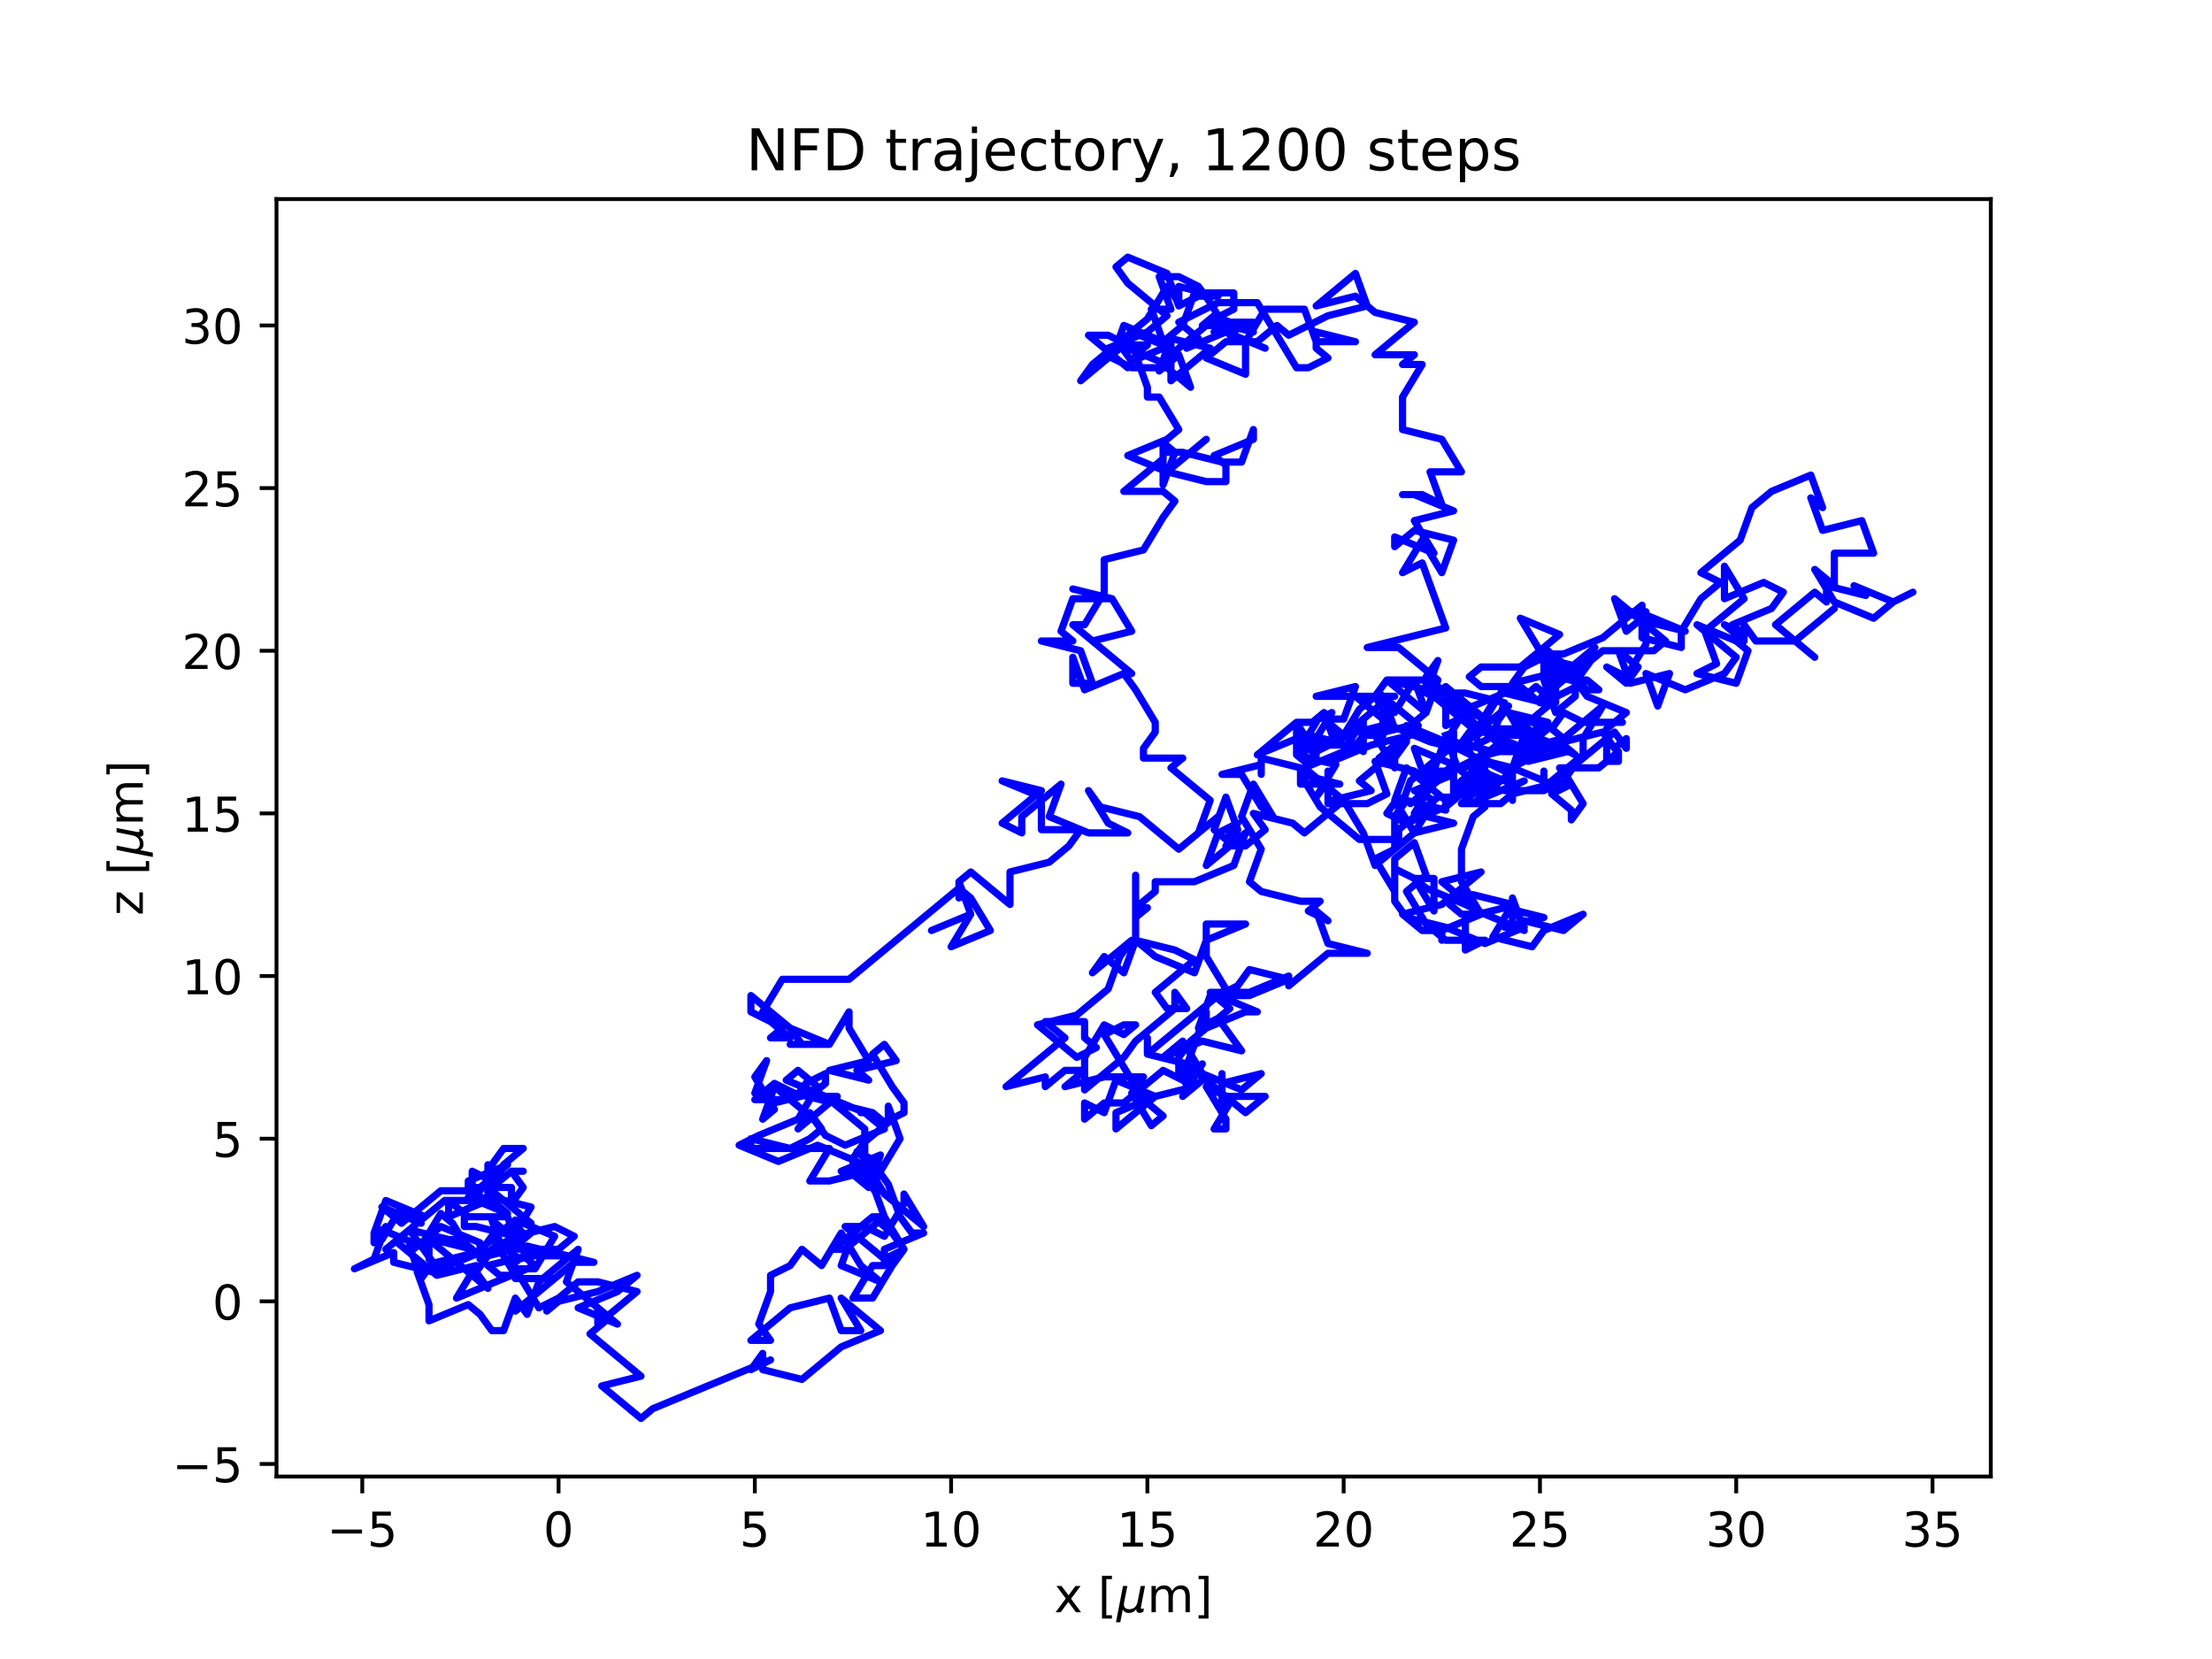 <?xml version="1.0" encoding="utf-8" standalone="no"?>
<!DOCTYPE svg PUBLIC "-//W3C//DTD SVG 1.1//EN"
  "http://www.w3.org/Graphics/SVG/1.1/DTD/svg11.dtd">
<!-- Created with matplotlib (https://matplotlib.org/) -->
<svg height="345.6pt" version="1.1" viewBox="0 0 460.8 345.6" width="460.8pt" xmlns="http://www.w3.org/2000/svg" xmlns:xlink="http://www.w3.org/1999/xlink">
 <defs>
  <style type="text/css">*{stroke-linecap:butt;stroke-linejoin:round;}</style>
 </defs>
 <g id="figure_1">
  <g id="patch_1">
   <path d="M 0 345.6 
L 460.8 345.6 
L 460.8 0 
L 0 0 
z
" style="fill:#ffffff;"/>
  </g>
  <g id="axes_1">
   <g id="patch_2">
    <path d="M 57.6 307.584 
L 414.72 307.584 
L 414.72 41.472 
L 57.6 41.472 
z
" style="fill:#ffffff;"/>
   </g>
   <g id="matplotlib.axis_1">
    <g id="xtick_1">
     <g id="line2d_1">
      <defs>
       <path d="M 0 0 
L 0 3.5 
" id="md075d82e3c" style="stroke:#000000;stroke-width:0.8;"/>
      </defs>
      <g>
       <use style="stroke:#000000;stroke-width:0.8;" x="75.468" xlink:href="#md075d82e3c" y="307.584"/>
      </g>
     </g>
     <g id="text_1">
      <!-- −5 -->
      <g transform="translate(68.097 322.182)scale(0.1 -0.1)">
       <defs>
        <path d="M 10.594 35.5 
L 73.188 35.5 
L 73.188 27.203 
L 10.594 27.203 
z
" id="DejaVuSans-8722"/>
        <path d="M 10.797 72.906 
L 49.516 72.906 
L 49.516 64.594 
L 19.828 64.594 
L 19.828 46.734 
Q 21.969 47.469 24.109 47.828 
Q 26.266 48.188 28.422 48.188 
Q 40.625 48.188 47.75 41.5 
Q 54.891 34.812 54.891 23.391 
Q 54.891 11.625 47.562 5.094 
Q 40.234 -1.422 26.906 -1.422 
Q 22.312 -1.422 17.547 -0.641 
Q 12.797 0.141 7.719 1.703 
L 7.719 11.625 
Q 12.109 9.234 16.797 8.062 
Q 21.484 6.891 26.703 6.891 
Q 35.156 6.891 40.078 11.328 
Q 45.016 15.766 45.016 23.391 
Q 45.016 31 40.078 35.438 
Q 35.156 39.891 26.703 39.891 
Q 22.75 39.891 18.812 39.016 
Q 14.891 38.141 10.797 36.281 
z
" id="DejaVuSans-53"/>
       </defs>
       <use xlink:href="#DejaVuSans-8722"/>
       <use x="83.789" xlink:href="#DejaVuSans-53"/>
      </g>
     </g>
    </g>
    <g id="xtick_2">
     <g id="line2d_2">
      <g>
       <use style="stroke:#000000;stroke-width:0.8;" x="116.357" xlink:href="#md075d82e3c" y="307.584"/>
      </g>
     </g>
     <g id="text_2">
      <!-- 0 -->
      <g transform="translate(113.175 322.182)scale(0.1 -0.1)">
       <defs>
        <path d="M 31.781 66.406 
Q 24.172 66.406 20.328 58.906 
Q 16.5 51.422 16.5 36.375 
Q 16.5 21.391 20.328 13.891 
Q 24.172 6.391 31.781 6.391 
Q 39.453 6.391 43.281 13.891 
Q 47.125 21.391 47.125 36.375 
Q 47.125 51.422 43.281 58.906 
Q 39.453 66.406 31.781 66.406 
z
M 31.781 74.219 
Q 44.047 74.219 50.516 64.516 
Q 56.984 54.828 56.984 36.375 
Q 56.984 17.969 50.516 8.266 
Q 44.047 -1.422 31.781 -1.422 
Q 19.531 -1.422 13.062 8.266 
Q 6.594 17.969 6.594 36.375 
Q 6.594 54.828 13.062 64.516 
Q 19.531 74.219 31.781 74.219 
z
" id="DejaVuSans-48"/>
       </defs>
       <use xlink:href="#DejaVuSans-48"/>
      </g>
     </g>
    </g>
    <g id="xtick_3">
     <g id="line2d_3">
      <g>
       <use style="stroke:#000000;stroke-width:0.8;" x="157.245" xlink:href="#md075d82e3c" y="307.584"/>
      </g>
     </g>
     <g id="text_3">
      <!-- 5 -->
      <g transform="translate(154.064 322.182)scale(0.1 -0.1)">
       <use xlink:href="#DejaVuSans-53"/>
      </g>
     </g>
    </g>
    <g id="xtick_4">
     <g id="line2d_4">
      <g>
       <use style="stroke:#000000;stroke-width:0.8;" x="198.134" xlink:href="#md075d82e3c" y="307.584"/>
      </g>
     </g>
     <g id="text_4">
      <!-- 10 -->
      <g transform="translate(191.771 322.182)scale(0.1 -0.1)">
       <defs>
        <path d="M 12.406 8.297 
L 28.516 8.297 
L 28.516 63.922 
L 10.984 60.406 
L 10.984 69.391 
L 28.422 72.906 
L 38.281 72.906 
L 38.281 8.297 
L 54.391 8.297 
L 54.391 0 
L 12.406 0 
z
" id="DejaVuSans-49"/>
       </defs>
       <use xlink:href="#DejaVuSans-49"/>
       <use x="63.623" xlink:href="#DejaVuSans-48"/>
      </g>
     </g>
    </g>
    <g id="xtick_5">
     <g id="line2d_5">
      <g>
       <use style="stroke:#000000;stroke-width:0.8;" x="239.022" xlink:href="#md075d82e3c" y="307.584"/>
      </g>
     </g>
     <g id="text_5">
      <!-- 15 -->
      <g transform="translate(232.66 322.182)scale(0.1 -0.1)">
       <use xlink:href="#DejaVuSans-49"/>
       <use x="63.623" xlink:href="#DejaVuSans-53"/>
      </g>
     </g>
    </g>
    <g id="xtick_6">
     <g id="line2d_6">
      <g>
       <use style="stroke:#000000;stroke-width:0.8;" x="279.911" xlink:href="#md075d82e3c" y="307.584"/>
      </g>
     </g>
     <g id="text_6">
      <!-- 20 -->
      <g transform="translate(273.548 322.182)scale(0.1 -0.1)">
       <defs>
        <path d="M 19.188 8.297 
L 53.609 8.297 
L 53.609 0 
L 7.328 0 
L 7.328 8.297 
Q 12.938 14.109 22.625 23.891 
Q 32.328 33.688 34.812 36.531 
Q 39.547 41.844 41.422 45.531 
Q 43.312 49.219 43.312 52.781 
Q 43.312 58.594 39.234 62.25 
Q 35.156 65.922 28.609 65.922 
Q 23.969 65.922 18.812 64.312 
Q 13.672 62.703 7.812 59.422 
L 7.812 69.391 
Q 13.766 71.781 18.938 73 
Q 24.125 74.219 28.422 74.219 
Q 39.75 74.219 46.484 68.547 
Q 53.219 62.891 53.219 53.422 
Q 53.219 48.922 51.531 44.891 
Q 49.859 40.875 45.406 35.406 
Q 44.188 33.984 37.641 27.219 
Q 31.109 20.453 19.188 8.297 
z
" id="DejaVuSans-50"/>
       </defs>
       <use xlink:href="#DejaVuSans-50"/>
       <use x="63.623" xlink:href="#DejaVuSans-48"/>
      </g>
     </g>
    </g>
    <g id="xtick_7">
     <g id="line2d_7">
      <g>
       <use style="stroke:#000000;stroke-width:0.8;" x="320.799" xlink:href="#md075d82e3c" y="307.584"/>
      </g>
     </g>
     <g id="text_7">
      <!-- 25 -->
      <g transform="translate(314.437 322.182)scale(0.1 -0.1)">
       <use xlink:href="#DejaVuSans-50"/>
       <use x="63.623" xlink:href="#DejaVuSans-53"/>
      </g>
     </g>
    </g>
    <g id="xtick_8">
     <g id="line2d_8">
      <g>
       <use style="stroke:#000000;stroke-width:0.8;" x="361.688" xlink:href="#md075d82e3c" y="307.584"/>
      </g>
     </g>
     <g id="text_8">
      <!-- 30 -->
      <g transform="translate(355.325 322.182)scale(0.1 -0.1)">
       <defs>
        <path d="M 40.578 39.312 
Q 47.656 37.797 51.625 33 
Q 55.609 28.219 55.609 21.188 
Q 55.609 10.406 48.188 4.484 
Q 40.766 -1.422 27.094 -1.422 
Q 22.516 -1.422 17.656 -0.516 
Q 12.797 0.391 7.625 2.203 
L 7.625 11.719 
Q 11.719 9.328 16.594 8.109 
Q 21.484 6.891 26.812 6.891 
Q 36.078 6.891 40.938 10.547 
Q 45.797 14.203 45.797 21.188 
Q 45.797 27.641 41.281 31.266 
Q 36.766 34.906 28.719 34.906 
L 20.219 34.906 
L 20.219 43.016 
L 29.109 43.016 
Q 36.375 43.016 40.234 45.922 
Q 44.094 48.828 44.094 54.297 
Q 44.094 59.906 40.109 62.906 
Q 36.141 65.922 28.719 65.922 
Q 24.656 65.922 20.016 65.031 
Q 15.375 64.156 9.812 62.312 
L 9.812 71.094 
Q 15.438 72.656 20.344 73.438 
Q 25.25 74.219 29.594 74.219 
Q 40.828 74.219 47.359 69.109 
Q 53.906 64.016 53.906 55.328 
Q 53.906 49.266 50.438 45.094 
Q 46.969 40.922 40.578 39.312 
z
" id="DejaVuSans-51"/>
       </defs>
       <use xlink:href="#DejaVuSans-51"/>
       <use x="63.623" xlink:href="#DejaVuSans-48"/>
      </g>
     </g>
    </g>
    <g id="xtick_9">
     <g id="line2d_9">
      <g>
       <use style="stroke:#000000;stroke-width:0.8;" x="402.576" xlink:href="#md075d82e3c" y="307.584"/>
      </g>
     </g>
     <g id="text_9">
      <!-- 35 -->
      <g transform="translate(396.214 322.182)scale(0.1 -0.1)">
       <use xlink:href="#DejaVuSans-51"/>
       <use x="63.623" xlink:href="#DejaVuSans-53"/>
      </g>
     </g>
    </g>
    <g id="text_10">
     <!-- x [${\mu}$m] -->
     <g transform="translate(219.61 335.862)scale(0.1 -0.1)">
      <defs>
       <path d="M 54.891 54.688 
L 35.109 28.078 
L 55.906 0 
L 45.312 0 
L 29.391 21.484 
L 13.484 0 
L 2.875 0 
L 24.125 28.609 
L 4.688 54.688 
L 15.281 54.688 
L 29.781 35.203 
L 44.281 54.688 
z
" id="DejaVuSans-120"/>
       <path id="DejaVuSans-32"/>
       <path d="M 8.594 75.984 
L 29.297 75.984 
L 29.297 69 
L 17.578 69 
L 17.578 -6.203 
L 29.297 -6.203 
L 29.297 -13.188 
L 8.594 -13.188 
z
" id="DejaVuSans-91"/>
       <path d="M -1.312 -20.797 
L 13.375 54.688 
L 22.406 54.688 
L 15.766 20.656 
Q 15.578 19.625 15.422 18.359 
Q 15.281 17.094 15.281 15.828 
Q 15.281 11.281 18.141 8.828 
Q 21 6.391 26.312 6.391 
Q 33.547 6.391 37.984 10.484 
Q 42.438 14.594 44 22.797 
L 50.203 54.688 
L 59.188 54.688 
L 51.031 12.641 
Q 50.828 11.719 50.75 11.031 
Q 50.688 10.359 50.688 9.812 
Q 50.688 8.297 51.297 7.594 
Q 51.906 6.891 53.219 6.891 
Q 53.719 6.891 54.562 7.125 
Q 55.422 7.375 56.984 8.016 
L 55.609 0.781 
Q 53.469 -0.297 51.516 -0.859 
Q 49.562 -1.422 47.703 -1.422 
Q 44.484 -1.422 42.656 0.625 
Q 40.828 2.688 40.828 6.297 
Q 38.094 2.391 34.297 0.484 
Q 30.516 -1.422 25.391 -1.422 
Q 20.844 -1.422 17.453 0.672 
Q 14.062 2.781 12.984 6.203 
L 7.719 -20.797 
z
" id="DejaVuSans-Oblique-956"/>
       <path d="M 52 44.188 
Q 55.375 50.25 60.062 53.125 
Q 64.75 56 71.094 56 
Q 79.641 56 84.281 50.016 
Q 88.922 44.047 88.922 33.016 
L 88.922 0 
L 79.891 0 
L 79.891 32.719 
Q 79.891 40.578 77.094 44.375 
Q 74.312 48.188 68.609 48.188 
Q 61.625 48.188 57.562 43.547 
Q 53.516 38.922 53.516 30.906 
L 53.516 0 
L 44.484 0 
L 44.484 32.719 
Q 44.484 40.625 41.703 44.406 
Q 38.922 48.188 33.109 48.188 
Q 26.219 48.188 22.156 43.531 
Q 18.109 38.875 18.109 30.906 
L 18.109 0 
L 9.078 0 
L 9.078 54.688 
L 18.109 54.688 
L 18.109 46.188 
Q 21.188 51.219 25.484 53.609 
Q 29.781 56 35.688 56 
Q 41.656 56 45.828 52.969 
Q 50 49.953 52 44.188 
z
" id="DejaVuSans-109"/>
       <path d="M 30.422 75.984 
L 30.422 -13.188 
L 9.719 -13.188 
L 9.719 -6.203 
L 21.391 -6.203 
L 21.391 69 
L 9.719 69 
L 9.719 75.984 
z
" id="DejaVuSans-93"/>
      </defs>
      <use transform="translate(0 0.016)" xlink:href="#DejaVuSans-120"/>
      <use transform="translate(59.18 0.016)" xlink:href="#DejaVuSans-32"/>
      <use transform="translate(90.967 0.016)" xlink:href="#DejaVuSans-91"/>
      <use transform="translate(129.98 0.016)" xlink:href="#DejaVuSans-Oblique-956"/>
      <use transform="translate(193.604 0.016)" xlink:href="#DejaVuSans-109"/>
      <use transform="translate(291.016 0.016)" xlink:href="#DejaVuSans-93"/>
     </g>
    </g>
   </g>
   <g id="matplotlib.axis_2">
    <g id="ytick_1">
     <g id="line2d_10">
      <defs>
       <path d="M 0 0 
L -3.5 0 
" id="m4d6f57737f" style="stroke:#000000;stroke-width:0.8;"/>
      </defs>
      <g>
       <use style="stroke:#000000;stroke-width:0.8;" x="57.6" xlink:href="#m4d6f57737f" y="304.975"/>
      </g>
     </g>
     <g id="text_11">
      <!-- −5 -->
      <g transform="translate(35.858 308.774)scale(0.1 -0.1)">
       <use xlink:href="#DejaVuSans-8722"/>
       <use x="83.789" xlink:href="#DejaVuSans-53"/>
      </g>
     </g>
    </g>
    <g id="ytick_2">
     <g id="line2d_11">
      <g>
       <use style="stroke:#000000;stroke-width:0.8;" x="57.6" xlink:href="#m4d6f57737f" y="271.093"/>
      </g>
     </g>
     <g id="text_12">
      <!-- 0 -->
      <g transform="translate(44.237 274.892)scale(0.1 -0.1)">
       <use xlink:href="#DejaVuSans-48"/>
      </g>
     </g>
    </g>
    <g id="ytick_3">
     <g id="line2d_12">
      <g>
       <use style="stroke:#000000;stroke-width:0.8;" x="57.6" xlink:href="#m4d6f57737f" y="237.21"/>
      </g>
     </g>
     <g id="text_13">
      <!-- 5 -->
      <g transform="translate(44.237 241.01)scale(0.1 -0.1)">
       <use xlink:href="#DejaVuSans-53"/>
      </g>
     </g>
    </g>
    <g id="ytick_4">
     <g id="line2d_13">
      <g>
       <use style="stroke:#000000;stroke-width:0.8;" x="57.6" xlink:href="#m4d6f57737f" y="203.328"/>
      </g>
     </g>
     <g id="text_14">
      <!-- 10 -->
      <g transform="translate(37.875 207.127)scale(0.1 -0.1)">
       <use xlink:href="#DejaVuSans-49"/>
       <use x="63.623" xlink:href="#DejaVuSans-48"/>
      </g>
     </g>
    </g>
    <g id="ytick_5">
     <g id="line2d_14">
      <g>
       <use style="stroke:#000000;stroke-width:0.8;" x="57.6" xlink:href="#m4d6f57737f" y="169.446"/>
      </g>
     </g>
     <g id="text_15">
      <!-- 15 -->
      <g transform="translate(37.875 173.245)scale(0.1 -0.1)">
       <use xlink:href="#DejaVuSans-49"/>
       <use x="63.623" xlink:href="#DejaVuSans-53"/>
      </g>
     </g>
    </g>
    <g id="ytick_6">
     <g id="line2d_15">
      <g>
       <use style="stroke:#000000;stroke-width:0.8;" x="57.6" xlink:href="#m4d6f57737f" y="135.563"/>
      </g>
     </g>
     <g id="text_16">
      <!-- 20 -->
      <g transform="translate(37.875 139.363)scale(0.1 -0.1)">
       <use xlink:href="#DejaVuSans-50"/>
       <use x="63.623" xlink:href="#DejaVuSans-48"/>
      </g>
     </g>
    </g>
    <g id="ytick_7">
     <g id="line2d_16">
      <g>
       <use style="stroke:#000000;stroke-width:0.8;" x="57.6" xlink:href="#m4d6f57737f" y="101.681"/>
      </g>
     </g>
     <g id="text_17">
      <!-- 25 -->
      <g transform="translate(37.875 105.48)scale(0.1 -0.1)">
       <use xlink:href="#DejaVuSans-50"/>
       <use x="63.623" xlink:href="#DejaVuSans-53"/>
      </g>
     </g>
    </g>
    <g id="ytick_8">
     <g id="line2d_17">
      <g>
       <use style="stroke:#000000;stroke-width:0.8;" x="57.6" xlink:href="#m4d6f57737f" y="67.799"/>
      </g>
     </g>
     <g id="text_18">
      <!-- 30 -->
      <g transform="translate(37.875 71.598)scale(0.1 -0.1)">
       <use xlink:href="#DejaVuSans-51"/>
       <use x="63.623" xlink:href="#DejaVuSans-48"/>
      </g>
     </g>
    </g>
    <g id="text_19">
     <!-- z [${\mu}$m] -->
     <g transform="translate(29.758 190.728)rotate(-90)scale(0.1 -0.1)">
      <defs>
       <path d="M 5.516 54.688 
L 48.188 54.688 
L 48.188 46.484 
L 14.406 7.172 
L 48.188 7.172 
L 48.188 0 
L 4.297 0 
L 4.297 8.203 
L 38.094 47.516 
L 5.516 47.516 
z
" id="DejaVuSans-122"/>
      </defs>
      <use transform="translate(0 0.016)" xlink:href="#DejaVuSans-122"/>
      <use transform="translate(52.49 0.016)" xlink:href="#DejaVuSans-32"/>
      <use transform="translate(84.277 0.016)" xlink:href="#DejaVuSans-91"/>
      <use transform="translate(123.291 0.016)" xlink:href="#DejaVuSans-Oblique-956"/>
      <use transform="translate(186.914 0.016)" xlink:href="#DejaVuSans-109"/>
      <use transform="translate(284.326 0.016)" xlink:href="#DejaVuSans-93"/>
     </g>
    </g>
   </g>
   <g id="line2d_18">
    <path clip-path="url(#p69f0807635)" d="M 116.357 271.093 
L 113.903 273.126 
L 116.357 271.093 
L 124.534 269.06 
L 132.712 265.672 
L 128.623 269.06 
L 120.446 272.448 
L 128.623 275.836 
L 117.992 267.027 
L 120.446 260.25 
L 112.268 267.027 
L 109.815 273.803 
L 107.361 270.415 
L 104.908 277.192 
L 102.455 277.192 
L 100.001 273.803 
L 97.548 271.77 
L 89.37 275.159 
L 89.37 271.77 
L 86.917 264.994 
L 91.006 262.961 
L 99.184 260.928 
L 107.361 254.152 
L 115.539 257.54 
L 111.45 264.316 
L 107.361 264.316 
L 107.361 266.349 
L 115.539 266.349 
L 107.361 273.126 
L 119.628 262.961 
L 123.717 262.961 
L 115.539 260.928 
L 119.628 257.54 
L 115.539 255.507 
L 107.361 257.54 
L 107.361 257.54 
L 99.184 255.507 
L 96.73 255.507 
L 96.73 252.119 
L 100.819 250.086 
L 92.641 250.086 
L 80.375 260.25 
L 88.553 253.474 
L 80.375 250.086 
L 77.922 256.862 
L 77.922 258.895 
L 80.375 255.507 
L 77.922 262.283 
L 73.833 264.316 
L 82.01 260.928 
L 82.01 262.961 
L 90.188 264.994 
L 98.366 261.606 
L 94.277 254.829 
L 91.824 252.796 
L 87.735 259.573 
L 90.188 256.184 
L 90.188 258.217 
L 98.366 260.25 
L 95.913 258.217 
L 93.459 258.217 
L 85.282 256.184 
L 87.735 259.573 
L 85.282 259.573 
L 87.735 266.349 
L 90.188 262.961 
L 87.735 259.573 
L 79.557 256.184 
L 79.557 258.217 
L 83.646 251.441 
L 87.735 254.829 
L 79.557 251.441 
L 83.646 254.829 
L 91.824 248.053 
L 100.001 248.053 
L 102.455 244.664 
L 102.455 248.053 
L 110.632 254.829 
L 110.632 256.862 
L 106.544 260.25 
L 106.544 260.25 
L 106.544 263.639 
L 108.997 261.606 
L 111.45 263.639 
L 95.095 270.415 
L 99.184 263.639 
L 91.006 265.672 
L 82.828 258.895 
L 85.282 260.928 
L 91.824 255.507 
L 100.001 258.895 
L 100.001 262.283 
L 104.09 258.895 
L 108.179 262.283 
L 116.357 260.25 
L 108.179 260.25 
L 105.726 253.474 
L 97.548 253.474 
L 93.459 250.086 
L 93.459 253.474 
L 101.637 250.086 
L 97.548 248.053 
L 97.548 246.02 
L 105.726 242.632 
L 97.548 249.408 
L 105.726 252.796 
L 101.637 249.408 
L 101.637 242.632 
L 104.09 246.02 
L 106.544 243.987 
L 106.544 243.987 
L 108.997 243.987 
L 106.544 243.987 
L 108.997 247.375 
L 106.544 250.763 
L 106.544 247.375 
L 98.366 247.375 
L 98.366 243.987 
L 102.455 246.02 
L 102.455 242.632 
L 104.908 239.243 
L 108.997 239.243 
L 104.908 242.632 
L 102.455 249.408 
L 110.632 251.441 
L 106.544 258.217 
L 106.544 254.829 
L 108.997 256.862 
L 104.908 258.895 
L 104.908 260.928 
L 102.455 254.152 
L 102.455 254.152 
L 106.544 257.54 
L 106.544 264.316 
L 102.455 257.54 
L 100.001 260.928 
L 91.824 264.316 
L 89.37 262.283 
L 89.37 258.217 
L 101.637 268.382 
L 99.184 264.994 
L 101.637 261.606 
L 109.815 259.573 
L 117.992 261.606 
L 109.815 261.606 
L 101.637 263.639 
L 104.09 265.672 
L 108.179 265.672 
L 112.268 272.448 
L 116.357 270.415 
L 120.446 267.027 
L 124.534 267.027 
L 132.712 269.06 
L 132.712 269.06 
L 124.534 275.836 
L 124.534 272.448 
L 126.988 274.481 
L 122.899 277.869 
L 133.53 286.679 
L 125.352 288.712 
L 133.53 295.488 
L 135.983 293.455 
L 135.983 293.455 
L 160.516 283.29 
L 156.427 285.323 
L 158.881 281.935 
L 158.881 285.323 
L 167.058 287.356 
L 175.236 280.58 
L 183.414 277.192 
L 175.236 270.415 
L 179.325 277.192 
L 175.236 277.192 
L 172.783 270.415 
L 164.605 272.448 
L 156.427 279.224 
L 160.516 279.224 
L 158.063 275.836 
L 160.516 269.06 
L 160.516 265.672 
L 164.605 263.639 
L 167.058 260.25 
L 171.147 263.639 
L 175.236 256.862 
L 179.325 263.639 
L 183.414 267.027 
L 175.236 263.639 
L 177.689 256.862 
L 181.778 253.474 
L 173.601 260.25 
L 176.054 260.25 
L 184.232 253.474 
L 181.778 253.474 
L 185.867 256.862 
L 185.867 256.862 
L 188.32 260.25 
L 184.232 253.474 
L 181.778 246.697 
L 177.689 244.664 
L 177.689 241.276 
L 180.143 237.888 
L 185.049 233.822 
L 185.049 230.434 
L 187.503 237.21 
L 183.414 243.987 
L 175.236 243.987 
L 183.414 240.599 
L 180.961 247.375 
L 176.872 243.987 
L 180.961 243.987 
L 172.783 246.02 
L 168.694 246.02 
L 172.783 239.243 
L 164.605 239.243 
L 156.427 237.21 
L 156.427 239.243 
L 164.605 239.243 
L 168.694 237.21 
L 171.147 235.177 
L 168.694 231.789 
L 166.241 235.177 
L 174.418 228.401 
L 171.965 228.401 
L 163.787 225.013 
L 166.241 222.98 
L 170.33 226.368 
L 166.241 233.144 
L 158.063 236.533 
L 153.974 238.566 
L 153.974 238.566 
L 162.152 241.954 
L 170.33 238.566 
L 178.507 241.954 
L 182.596 248.73 
L 182.596 241.954 
L 178.507 239.921 
L 182.596 243.309 
L 185.049 246.697 
L 187.503 253.474 
L 189.956 256.862 
L 192.409 256.862 
L 184.232 260.25 
L 184.232 263.639 
L 186.685 261.606 
L 184.232 263.639 
L 181.778 263.639 
L 177.689 270.415 
L 181.778 270.415 
L 185.867 263.639 
L 188.32 260.25 
L 184.232 262.283 
L 176.054 255.507 
L 180.143 255.507 
L 184.232 257.54 
L 188.32 250.763 
L 188.32 248.73 
L 192.409 255.507 
L 184.232 248.73 
L 180.143 241.954 
L 180.143 235.177 
L 171.965 228.401 
L 180.143 231.789 
L 184.232 235.177 
L 176.054 238.566 
L 171.965 236.533 
L 169.512 233.144 
L 161.334 226.368 
L 158.881 233.144 
L 161.334 231.112 
L 157.245 224.335 
L 159.699 220.947 
L 157.245 227.723 
L 161.334 229.756 
L 169.512 227.723 
L 171.965 225.69 
L 171.965 223.657 
L 167.876 225.69 
L 165.423 229.079 
L 157.245 229.079 
L 161.334 225.69 
L 165.423 227.723 
L 181.778 231.789 
L 179.325 231.789 
L 181.778 231.789 
L 184.232 233.822 
L 188.32 231.789 
L 188.32 229.756 
L 185.867 226.368 
L 181.778 219.592 
L 184.232 217.559 
L 186.685 220.947 
L 178.507 222.98 
L 180.961 225.013 
L 172.783 222.98 
L 180.961 220.947 
L 176.872 214.17 
L 176.872 210.782 
L 172.783 217.559 
L 164.605 217.559 
L 172.783 217.559 
L 164.605 214.17 
L 167.058 217.559 
L 164.605 214.17 
L 156.427 207.394 
L 156.427 210.782 
L 160.516 212.815 
L 164.605 216.203 
L 160.516 216.203 
L 162.97 214.17 
L 158.881 210.782 
L 162.97 204.006 
L 176.872 204.006 
L 176.872 204.006 
L 199.769 185.032 
L 202.223 187.064 
L 206.311 193.841 
L 198.134 197.229 
L 202.223 190.453 
L 194.045 193.841 
L 202.223 190.453 
L 199.769 183.676 
L 199.769 187.064 
L 199.769 183.676 
L 202.223 181.643 
L 210.4 188.42 
L 210.4 181.643 
L 218.578 179.61 
L 222.667 176.222 
L 225.12 172.834 
L 216.942 172.834 
L 216.942 166.057 
L 208.765 162.669 
L 216.942 164.702 
L 208.765 171.479 
L 212.854 173.512 
L 212.854 170.123 
L 221.031 163.347 
L 218.578 170.123 
L 226.756 173.512 
L 234.933 173.512 
L 230.844 171.479 
L 226.756 164.702 
L 229.209 168.09 
L 237.387 170.123 
L 245.564 176.9 
L 253.742 170.123 
L 249.653 173.512 
L 252.107 166.735 
L 243.929 159.959 
L 246.382 157.926 
L 238.204 157.926 
L 238.204 155.893 
L 240.658 152.504 
L 240.658 150.472 
L 236.569 143.695 
L 234.116 140.307 
L 225.938 143.695 
L 223.485 136.919 
L 223.485 142.34 
L 227.573 142.34 
L 225.12 135.563 
L 216.942 133.53 
L 223.485 133.53 
L 221.031 131.497 
L 223.485 124.721 
L 231.662 124.721 
L 223.485 122.688 
L 231.662 124.721 
L 235.751 131.497 
L 227.573 133.53 
L 235.751 140.307 
L 223.485 130.142 
L 225.938 130.142 
L 230.027 123.366 
L 230.027 116.589 
L 238.204 114.556 
L 242.293 107.78 
L 244.747 104.392 
L 242.293 102.359 
L 234.116 102.359 
L 242.293 95.582 
L 242.293 92.194 
L 244.747 94.227 
L 242.293 101.003 
L 242.293 94.227 
L 246.382 94.227 
L 254.56 96.26 
L 258.649 96.26 
L 261.102 89.483 
L 261.102 91.516 
L 252.924 94.904 
L 255.378 96.937 
L 255.378 100.326 
L 251.289 100.326 
L 243.111 98.293 
L 251.289 91.516 
L 243.111 98.293 
L 234.933 94.904 
L 243.111 91.516 
L 245.564 89.483 
L 241.476 82.707 
L 239.022 82.707 
L 239.022 80.674 
L 236.569 73.897 
L 239.022 71.864 
L 234.933 71.864 
L 230.844 69.832 
L 226.756 69.832 
L 234.933 76.608 
L 230.844 73.22 
L 239.022 66.443 
L 243.111 59.667 
L 245.564 63.055 
L 245.564 59.667 
L 253.742 61.7 
L 249.653 61.7 
L 245.564 63.733 
L 243.111 56.956 
L 234.933 53.568 
L 232.48 55.601 
L 234.933 58.989 
L 234.933 58.989 
L 243.111 65.766 
L 239.022 69.154 
L 230.844 72.542 
L 233.298 72.542 
L 225.12 79.319 
L 227.573 75.93 
L 235.751 69.154 
L 243.929 72.542 
L 243.929 79.319 
L 252.107 72.542 
L 243.929 70.509 
L 241.476 77.286 
L 245.564 73.897 
L 248.018 80.674 
L 241.476 75.253 
L 233.298 71.864 
L 235.751 75.253 
L 243.929 71.864 
L 243.929 69.832 
L 243.929 76.608 
L 235.751 76.608 
L 231.662 74.575 
L 234.116 67.799 
L 242.293 71.187 
L 244.747 73.22 
L 252.924 66.443 
L 257.013 64.41 
L 257.013 61.022 
L 248.835 61.022 
L 246.382 67.799 
L 242.293 71.187 
L 239.84 64.41 
L 243.929 64.41 
L 241.476 57.634 
L 245.564 57.634 
L 249.653 59.667 
L 252.107 63.055 
L 256.195 69.832 
L 258.649 67.799 
L 250.471 67.799 
L 252.924 65.766 
L 261.102 69.154 
L 252.924 67.121 
L 261.102 67.121 
L 252.924 69.154 
L 255.378 69.154 
L 263.555 72.542 
L 255.378 69.154 
L 247.2 72.542 
L 249.653 70.509 
L 245.564 67.121 
L 253.742 63.055 
L 261.92 63.055 
L 270.097 76.608 
L 272.551 76.608 
L 276.64 74.575 
L 274.186 72.542 
L 274.186 69.154 
L 282.364 71.187 
L 274.186 71.187 
L 271.733 64.41 
L 263.555 64.41 
L 259.466 71.187 
L 255.378 71.187 
L 251.289 74.575 
L 259.466 77.963 
L 259.466 71.187 
L 261.92 71.187 
L 266.009 67.799 
L 268.462 69.832 
L 276.64 65.766 
L 284.817 63.733 
L 282.364 56.956 
L 274.186 63.733 
L 282.364 61.7 
L 286.453 65.088 
L 294.631 67.121 
L 286.453 73.897 
L 294.631 73.897 
L 292.177 75.93 
L 296.266 75.93 
L 292.177 82.707 
L 292.177 89.483 
L 300.355 91.516 
L 304.444 98.293 
L 297.902 98.293 
L 300.355 105.069 
L 296.266 103.036 
L 292.177 103.036 
L 294.631 103.036 
L 302.808 106.424 
L 294.631 108.457 
L 298.719 115.234 
L 290.542 111.846 
L 290.542 113.879 
L 294.631 110.49 
L 302.808 112.523 
L 300.355 119.3 
L 296.266 112.523 
L 292.177 119.3 
L 296.266 117.267 
L 301.173 130.82 
L 284.817 134.886 
L 291.359 134.886 
L 299.537 141.662 
L 297.084 148.439 
L 288.906 141.662 
L 297.084 141.662 
L 297.084 143.695 
L 288.906 141.662 
L 286.453 145.05 
L 282.364 145.05 
L 290.542 145.05 
L 286.453 145.05 
L 290.542 151.827 
L 292.995 151.827 
L 297.084 148.439 
L 294.631 141.662 
L 290.542 148.439 
L 288.088 145.05 
L 290.542 151.827 
L 282.364 145.05 
L 274.186 145.05 
L 282.364 143.017 
L 279.911 149.794 
L 275.822 149.794 
L 279.911 153.182 
L 288.088 151.149 
L 288.088 153.182 
L 288.088 146.406 
L 279.911 153.182 
L 284 156.57 
L 284 149.794 
L 279.911 156.57 
L 271.733 159.959 
L 279.911 166.735 
L 284 173.512 
L 286.453 180.288 
L 294.631 173.512 
L 290.542 166.735 
L 292.995 159.959 
L 292.995 159.959 
L 301.173 166.735 
L 301.173 168.768 
L 292.995 166.735 
L 290.542 170.123 
L 290.542 176.9 
L 286.453 178.933 
L 290.542 185.709 
L 290.542 178.933 
L 294.631 175.544 
L 297.084 182.321 
L 292.995 185.709 
L 297.084 192.486 
L 301.173 195.874 
L 309.35 195.874 
L 305.262 197.907 
L 305.262 191.13 
L 313.439 189.097 
L 321.617 191.13 
L 313.439 193.163 
L 317.528 193.163 
L 309.35 196.552 
L 301.173 193.163 
L 292.995 191.13 
L 290.542 187.742 
L 290.542 180.966 
L 294.631 182.999 
L 298.719 189.775 
L 298.719 182.999 
L 294.631 182.999 
L 297.084 185.032 
L 305.262 188.42 
L 309.35 190.453 
L 317.528 193.841 
L 315.075 187.064 
L 315.075 193.841 
L 317.528 191.808 
L 325.706 193.841 
L 329.795 190.453 
L 321.617 193.841 
L 319.164 197.229 
L 310.986 195.196 
L 315.075 188.42 
L 306.897 186.387 
L 304.444 186.387 
L 301.99 188.42 
L 304.444 190.453 
L 308.533 190.453 
L 300.355 183.676 
L 308.533 181.643 
L 300.355 188.42 
L 292.177 190.453 
L 296.266 193.841 
L 300.355 193.841 
L 300.355 195.874 
L 300.355 193.841 
L 308.533 190.453 
L 304.444 183.676 
L 304.444 176.9 
L 306.897 170.123 
L 309.35 168.09 
L 309.35 166.057 
L 317.528 162.669 
L 313.439 164.702 
L 321.617 164.702 
L 325.706 162.669 
L 328.159 159.281 
L 336.337 152.504 
L 338.79 155.893 
L 338.79 153.86 
L 338.79 153.86 
L 336.337 155.893 
L 333.883 152.504 
L 325.706 154.537 
L 317.528 157.926 
L 315.075 155.893 
L 306.897 157.926 
L 315.075 159.959 
L 323.252 163.347 
L 315.075 165.38 
L 312.621 167.413 
L 304.444 167.413 
L 308.533 164.024 
L 308.533 161.992 
L 306.079 165.38 
L 310.168 163.347 
L 306.079 156.57 
L 297.902 154.537 
L 289.724 151.149 
L 285.635 153.182 
L 293.813 151.149 
L 293.813 153.182 
L 285.635 155.215 
L 277.457 158.603 
L 281.546 155.215 
L 273.369 155.215 
L 277.457 148.439 
L 273.369 150.472 
L 275.822 148.439 
L 278.275 155.215 
L 278.275 153.182 
L 274.186 156.57 
L 278.275 154.537 
L 270.097 152.504 
L 272.551 159.281 
L 270.097 157.248 
L 274.186 150.472 
L 270.097 150.472 
L 274.186 157.248 
L 270.097 153.86 
L 261.92 157.248 
L 270.097 150.472 
L 270.097 157.248 
L 278.275 159.281 
L 274.186 166.057 
L 276.64 162.669 
L 276.64 160.636 
L 276.64 167.413 
L 284.817 167.413 
L 288.906 165.38 
L 286.453 158.603 
L 294.631 160.636 
L 297.084 162.669 
L 294.631 155.893 
L 302.808 159.281 
L 302.808 166.057 
L 302.808 166.057 
L 306.897 162.669 
L 310.986 164.702 
L 306.897 162.669 
L 302.808 159.281 
L 298.719 162.669 
L 294.631 169.446 
L 302.808 171.479 
L 294.631 173.512 
L 298.719 166.735 
L 294.631 164.702 
L 302.808 161.314 
L 302.808 152.504 
L 302.808 154.537 
L 310.986 156.57 
L 319.164 156.57 
L 310.986 153.182 
L 313.439 146.406 
L 305.262 144.373 
L 297.084 144.373 
L 299.537 137.596 
L 297.084 140.984 
L 305.262 147.761 
L 309.35 149.794 
L 301.173 146.406 
L 297.084 144.373 
L 301.173 144.373 
L 301.173 151.149 
L 305.262 149.116 
L 313.439 155.893 
L 317.528 155.893 
L 325.706 153.86 
L 329.795 150.472 
L 337.972 150.472 
L 329.795 150.472 
L 325.706 148.439 
L 323.252 151.827 
L 325.706 153.86 
L 333.883 147.083 
L 329.795 153.86 
L 329.795 157.248 
L 321.617 164.024 
L 321.617 160.636 
L 321.617 164.024 
L 325.706 160.636 
L 329.795 167.413 
L 327.341 170.801 
L 327.341 168.768 
L 323.252 165.38 
L 327.341 163.347 
L 324.888 159.959 
L 333.066 159.959 
L 337.155 156.57 
L 337.155 158.603 
L 334.701 158.603 
L 334.701 151.827 
L 338.79 148.439 
L 330.612 145.05 
L 328.159 141.662 
L 330.612 141.662 
L 333.066 143.695 
L 330.612 143.695 
L 326.524 140.307 
L 322.435 140.307 
L 322.435 136.919 
L 322.435 143.695 
L 322.435 136.919 
L 326.524 138.952 
L 328.977 140.984 
L 331.43 137.596 
L 333.883 135.563 
L 344.514 135.563 
L 346.968 133.53 
L 336.337 124.721 
L 338.79 131.497 
L 342.879 128.109 
L 351.057 131.497 
L 342.879 129.464 
L 338.79 127.432 
L 342.879 127.432 
L 342.879 134.208 
L 338.79 140.984 
L 334.701 138.952 
L 338.79 142.34 
L 341.243 138.952 
L 337.155 135.563 
L 339.608 142.34 
L 347.786 140.307 
L 345.332 147.083 
L 342.879 140.307 
L 351.057 143.695 
L 359.234 140.307 
L 361.688 136.919 
L 353.51 130.142 
L 361.688 133.53 
L 364.141 135.563 
L 361.688 142.34 
L 353.51 140.307 
L 357.599 138.274 
L 355.145 131.497 
L 363.323 124.721 
L 359.234 117.944 
L 359.234 124.721 
L 359.234 124.721 
L 367.412 121.333 
L 371.501 123.366 
L 369.048 126.754 
L 360.87 130.142 
L 363.323 132.175 
L 359.234 130.142 
L 363.323 133.53 
L 363.323 130.142 
L 365.776 133.53 
L 373.954 133.53 
L 382.132 126.754 
L 373.954 133.53 
L 378.043 136.919 
L 369.865 130.142 
L 378.043 123.366 
L 380.496 125.399 
L 380.496 122.01 
L 388.674 124.043 
L 388.674 124.043 
L 386.221 122.01 
L 394.398 125.399 
L 398.487 123.366 
L 394.398 125.399 
L 390.31 128.787 
L 382.132 125.399 
L 378.043 118.622 
L 382.132 122.01 
L 382.132 115.234 
L 390.31 115.234 
L 387.856 108.457 
L 379.679 110.49 
L 377.225 103.714 
L 379.679 105.747 
L 377.225 98.97 
L 369.048 102.359 
L 364.959 105.747 
L 362.505 112.523 
L 354.328 119.3 
L 358.417 121.333 
L 354.328 124.721 
L 350.239 131.497 
L 350.239 134.886 
L 342.061 132.853 
L 342.061 132.853 
L 342.061 126.076 
L 333.883 132.853 
L 333.883 132.853 
L 325.706 136.241 
L 321.617 136.241 
L 324.07 139.629 
L 324.07 146.406 
L 319.981 143.017 
L 317.528 145.05 
L 313.439 143.017 
L 309.35 149.794 
L 301.173 143.017 
L 298.719 145.05 
L 306.897 151.827 
L 306.897 151.827 
L 309.35 158.603 
L 313.439 160.636 
L 317.528 158.603 
L 319.981 151.827 
L 322.435 151.827 
L 318.346 155.215 
L 322.435 151.827 
L 314.257 148.439 
L 318.346 155.215 
L 318.346 151.827 
L 318.346 158.603 
L 326.524 156.57 
L 324.07 156.57 
L 315.893 149.794 
L 318.346 151.827 
L 318.346 155.215 
L 314.257 148.439 
L 322.435 150.472 
L 314.257 148.439 
L 311.804 145.05 
L 307.715 151.827 
L 315.893 151.827 
L 307.715 158.603 
L 307.715 158.603 
L 307.715 161.992 
L 310.168 158.603 
L 301.99 160.636 
L 293.813 167.413 
L 301.99 160.636 
L 297.902 160.636 
L 297.902 162.669 
L 300.355 155.893 
L 304.444 155.893 
L 301.99 155.893 
L 293.813 162.669 
L 291.359 169.446 
L 291.359 166.057 
L 288.906 169.446 
L 292.995 171.479 
L 301.173 168.09 
L 309.35 161.314 
L 311.804 164.702 
L 311.804 162.669 
L 307.715 159.281 
L 303.626 166.057 
L 299.537 166.057 
L 291.359 172.834 
L 291.359 174.867 
L 283.182 174.867 
L 275.004 168.09 
L 270.915 161.314 
L 279.093 163.347 
L 270.915 163.347 
L 270.915 159.959 
L 262.738 157.926 
L 262.738 161.314 
L 262.738 159.281 
L 254.56 161.314 
L 258.649 161.314 
L 262.738 168.09 
L 265.191 170.123 
L 261.102 163.347 
L 258.649 170.123 
L 262.738 176.9 
L 260.284 183.676 
L 262.738 185.709 
L 270.915 187.742 
L 275.004 187.742 
L 272.551 189.775 
L 276.64 191.808 
L 274.186 189.775 
L 276.64 196.552 
L 284.817 198.584 
L 276.64 198.584 
L 268.462 205.361 
L 268.462 203.328 
L 260.284 206.716 
L 260.284 206.716 
L 252.107 206.716 
L 256.195 210.104 
L 248.018 216.881 
L 245.564 220.269 
L 245.564 223.657 
L 248.018 227.046 
L 250.471 225.013 
L 246.382 228.401 
L 250.471 221.624 
L 246.382 225.013 
L 242.293 222.98 
L 234.116 229.756 
L 230.027 229.756 
L 230.027 229.756 
L 225.938 233.144 
L 225.938 229.756 
L 230.027 231.789 
L 232.48 225.013 
L 240.658 228.401 
L 232.48 235.177 
L 232.48 231.789 
L 240.658 228.401 
L 248.835 226.368 
L 246.382 224.335 
L 251.289 210.782 
L 251.289 214.17 
L 259.466 210.782 
L 261.92 210.782 
L 253.742 207.394 
L 257.831 205.361 
L 260.284 201.973 
L 268.462 204.006 
L 260.284 207.394 
L 252.107 207.394 
L 249.653 214.17 
L 253.742 212.137 
L 258.649 218.914 
L 250.471 216.881 
L 242.293 220.269 
L 246.382 216.881 
L 250.471 223.657 
L 258.649 227.046 
L 262.738 223.657 
L 254.56 225.69 
L 254.56 223.657 
L 254.56 230.434 
L 257.013 228.401 
L 252.924 235.177 
L 255.378 235.177 
L 255.378 233.144 
L 251.289 226.368 
L 255.378 228.401 
L 263.555 228.401 
L 259.466 231.789 
L 247.2 221.624 
L 239.022 219.592 
L 239.022 216.203 
L 239.022 219.592 
L 255.378 206.039 
L 251.289 199.262 
L 251.289 192.486 
L 259.466 192.486 
L 251.289 195.874 
L 248.835 202.65 
L 240.658 199.262 
L 236.569 195.874 
L 244.747 197.907 
L 248.835 199.94 
L 240.658 206.716 
L 243.111 210.104 
L 247.2 210.104 
L 244.747 206.716 
L 244.747 210.104 
L 236.569 216.881 
L 234.116 220.269 
L 225.938 227.046 
L 225.938 220.269 
L 230.027 213.493 
L 234.116 215.526 
L 236.569 213.493 
L 234.116 213.493 
L 230.027 215.526 
L 238.204 229.079 
L 242.293 232.467 
L 239.84 234.5 
L 235.751 227.723 
L 238.204 224.335 
L 230.027 224.335 
L 221.849 226.368 
L 225.938 222.98 
L 221.849 222.98 
L 217.76 226.368 
L 217.76 224.335 
L 209.582 226.368 
L 221.849 216.203 
L 217.76 212.815 
L 225.938 212.815 
L 225.938 216.203 
L 228.391 218.236 
L 224.302 220.269 
L 216.125 213.493 
L 224.302 211.46 
L 230.844 206.039 
L 233.298 199.262 
L 233.298 199.262 
L 235.751 195.874 
L 227.573 202.65 
L 230.027 199.262 
L 234.116 202.65 
L 234.116 202.65 
L 236.569 195.874 
L 236.569 189.097 
L 236.569 191.13 
L 239.022 189.097 
L 236.569 189.097 
L 236.569 189.097 
L 236.569 182.321 
L 236.569 189.097 
L 240.658 185.709 
L 240.658 183.676 
L 248.835 183.676 
L 257.013 180.288 
L 259.466 173.512 
L 251.289 180.288 
L 253.742 173.512 
L 257.831 171.479 
L 255.378 174.867 
L 252.924 172.834 
L 255.378 166.057 
L 257.831 172.834 
L 255.378 176.222 
L 259.466 176.222 
L 263.555 172.834 
L 261.102 169.446 
L 269.28 171.479 
L 271.733 173.512 
L 279.911 166.735 
L 277.457 166.735 
L 285.635 164.702 
L 283.182 162.669 
L 291.359 155.893 
L 287.271 157.926 
L 295.448 151.149 
L 287.271 144.373 
L 287.271 144.373 
L 283.182 147.761 
L 279.093 154.537 
L 281.546 156.57 
L 284 153.182 
L 286.453 153.182 
L 290.542 159.959 
L 290.542 157.926 
L 292.995 154.537 
L 292.995 151.149 
L 301.173 154.537 
L 305.262 147.761 
L 313.439 144.373 
L 321.617 146.406 
L 329.795 142.34 
L 321.617 140.307 
L 329.795 138.274 
L 332.248 134.886 
L 328.159 138.274 
L 328.159 145.05 
L 324.07 148.439 
L 321.617 141.662 
L 321.617 134.886 
L 325.706 138.274 
L 325.706 140.307 
L 321.617 136.919 
L 317.528 138.952 
L 315.075 142.34 
L 323.252 140.307 
L 320.799 136.919 
L 328.977 138.952 
L 320.799 145.728 
L 324.888 138.952 
L 320.799 135.563 
L 316.71 128.787 
L 324.888 132.175 
L 316.71 138.952 
L 308.533 138.952 
L 306.079 140.984 
L 308.533 143.017 
L 316.71 143.017 
L 320.799 146.406 
L 323.252 146.406 
L 315.075 153.182 
L 317.528 153.182 
L 315.075 159.959 
L 315.075 166.735 
L 315.075 163.347 
L 306.897 159.959 
L 310.986 163.347 
L 306.897 165.38 
L 302.808 165.38 
L 306.897 165.38 
L 306.897 158.603 
L 309.35 158.603 
L 302.808 164.024 
L 306.897 167.413 
L 315.075 160.636 
L 317.528 157.248 
L 325.706 155.215 
L 328.159 157.248 
L 324.07 155.215 
L 315.893 151.827 
L 311.804 153.86 
L 311.804 150.472 
L 314.257 147.083 
L 306.079 153.86 
L 310.168 151.827 
L 310.168 153.86 
L 306.079 155.893 
L 306.079 152.504 
L 303.626 155.893 
L 307.715 157.926 
L 303.626 159.959 
L 301.173 153.182 
L 301.173 153.182 
" style="fill:none;stroke:#0000ff;stroke-linecap:square;stroke-width:1.5;"/>
   </g>
   <g id="patch_3">
    <path d="M 57.6 307.584 
L 57.6 41.472 
" style="fill:none;stroke:#000000;stroke-linecap:square;stroke-linejoin:miter;stroke-width:0.8;"/>
   </g>
   <g id="patch_4">
    <path d="M 414.72 307.584 
L 414.72 41.472 
" style="fill:none;stroke:#000000;stroke-linecap:square;stroke-linejoin:miter;stroke-width:0.8;"/>
   </g>
   <g id="patch_5">
    <path d="M 57.6 307.584 
L 414.72 307.584 
" style="fill:none;stroke:#000000;stroke-linecap:square;stroke-linejoin:miter;stroke-width:0.8;"/>
   </g>
   <g id="patch_6">
    <path d="M 57.6 41.472 
L 414.72 41.472 
" style="fill:none;stroke:#000000;stroke-linecap:square;stroke-linejoin:miter;stroke-width:0.8;"/>
   </g>
   <g id="text_20">
    <!-- NFD trajectory, 1200 steps -->
    <g transform="translate(155.404 35.472)scale(0.12 -0.12)">
     <defs>
      <path d="M 9.812 72.906 
L 23.094 72.906 
L 55.422 11.922 
L 55.422 72.906 
L 64.984 72.906 
L 64.984 0 
L 51.703 0 
L 19.391 60.984 
L 19.391 0 
L 9.812 0 
z
" id="DejaVuSans-78"/>
      <path d="M 9.812 72.906 
L 51.703 72.906 
L 51.703 64.594 
L 19.672 64.594 
L 19.672 43.109 
L 48.578 43.109 
L 48.578 34.812 
L 19.672 34.812 
L 19.672 0 
L 9.812 0 
z
" id="DejaVuSans-70"/>
      <path d="M 19.672 64.797 
L 19.672 8.109 
L 31.594 8.109 
Q 46.688 8.109 53.688 14.938 
Q 60.688 21.781 60.688 36.531 
Q 60.688 51.172 53.688 57.984 
Q 46.688 64.797 31.594 64.797 
z
M 9.812 72.906 
L 30.078 72.906 
Q 51.266 72.906 61.172 64.094 
Q 71.094 55.281 71.094 36.531 
Q 71.094 17.672 61.125 8.828 
Q 51.172 0 30.078 0 
L 9.812 0 
z
" id="DejaVuSans-68"/>
      <path d="M 18.312 70.219 
L 18.312 54.688 
L 36.812 54.688 
L 36.812 47.703 
L 18.312 47.703 
L 18.312 18.016 
Q 18.312 11.328 20.141 9.422 
Q 21.969 7.516 27.594 7.516 
L 36.812 7.516 
L 36.812 0 
L 27.594 0 
Q 17.188 0 13.234 3.875 
Q 9.281 7.766 9.281 18.016 
L 9.281 47.703 
L 2.688 47.703 
L 2.688 54.688 
L 9.281 54.688 
L 9.281 70.219 
z
" id="DejaVuSans-116"/>
      <path d="M 41.109 46.297 
Q 39.594 47.172 37.812 47.578 
Q 36.031 48 33.891 48 
Q 26.266 48 22.188 43.047 
Q 18.109 38.094 18.109 28.812 
L 18.109 0 
L 9.078 0 
L 9.078 54.688 
L 18.109 54.688 
L 18.109 46.188 
Q 20.953 51.172 25.484 53.578 
Q 30.031 56 36.531 56 
Q 37.453 56 38.578 55.875 
Q 39.703 55.766 41.062 55.516 
z
" id="DejaVuSans-114"/>
      <path d="M 34.281 27.484 
Q 23.391 27.484 19.188 25 
Q 14.984 22.516 14.984 16.5 
Q 14.984 11.719 18.141 8.906 
Q 21.297 6.109 26.703 6.109 
Q 34.188 6.109 38.703 11.406 
Q 43.219 16.703 43.219 25.484 
L 43.219 27.484 
z
M 52.203 31.203 
L 52.203 0 
L 43.219 0 
L 43.219 8.297 
Q 40.141 3.328 35.547 0.953 
Q 30.953 -1.422 24.312 -1.422 
Q 15.922 -1.422 10.953 3.297 
Q 6 8.016 6 15.922 
Q 6 25.141 12.172 29.828 
Q 18.359 34.516 30.609 34.516 
L 43.219 34.516 
L 43.219 35.406 
Q 43.219 41.609 39.141 45 
Q 35.062 48.391 27.688 48.391 
Q 23 48.391 18.547 47.266 
Q 14.109 46.141 10.016 43.891 
L 10.016 52.203 
Q 14.938 54.109 19.578 55.047 
Q 24.219 56 28.609 56 
Q 40.484 56 46.344 49.844 
Q 52.203 43.703 52.203 31.203 
z
" id="DejaVuSans-97"/>
      <path d="M 9.422 54.688 
L 18.406 54.688 
L 18.406 -0.984 
Q 18.406 -11.422 14.422 -16.109 
Q 10.453 -20.797 1.609 -20.797 
L -1.812 -20.797 
L -1.812 -13.188 
L 0.594 -13.188 
Q 5.719 -13.188 7.562 -10.812 
Q 9.422 -8.453 9.422 -0.984 
z
M 9.422 75.984 
L 18.406 75.984 
L 18.406 64.594 
L 9.422 64.594 
z
" id="DejaVuSans-106"/>
      <path d="M 56.203 29.594 
L 56.203 25.203 
L 14.891 25.203 
Q 15.484 15.922 20.484 11.062 
Q 25.484 6.203 34.422 6.203 
Q 39.594 6.203 44.453 7.469 
Q 49.312 8.734 54.109 11.281 
L 54.109 2.781 
Q 49.266 0.734 44.188 -0.344 
Q 39.109 -1.422 33.891 -1.422 
Q 20.797 -1.422 13.156 6.188 
Q 5.516 13.812 5.516 26.812 
Q 5.516 40.234 12.766 48.109 
Q 20.016 56 32.328 56 
Q 43.359 56 49.781 48.891 
Q 56.203 41.797 56.203 29.594 
z
M 47.219 32.234 
Q 47.125 39.594 43.094 43.984 
Q 39.062 48.391 32.422 48.391 
Q 24.906 48.391 20.391 44.141 
Q 15.875 39.891 15.188 32.172 
z
" id="DejaVuSans-101"/>
      <path d="M 48.781 52.594 
L 48.781 44.188 
Q 44.969 46.297 41.141 47.344 
Q 37.312 48.391 33.406 48.391 
Q 24.656 48.391 19.812 42.844 
Q 14.984 37.312 14.984 27.297 
Q 14.984 17.281 19.812 11.734 
Q 24.656 6.203 33.406 6.203 
Q 37.312 6.203 41.141 7.25 
Q 44.969 8.297 48.781 10.406 
L 48.781 2.094 
Q 45.016 0.344 40.984 -0.531 
Q 36.969 -1.422 32.422 -1.422 
Q 20.062 -1.422 12.781 6.344 
Q 5.516 14.109 5.516 27.297 
Q 5.516 40.672 12.859 48.328 
Q 20.219 56 33.016 56 
Q 37.156 56 41.109 55.141 
Q 45.062 54.297 48.781 52.594 
z
" id="DejaVuSans-99"/>
      <path d="M 30.609 48.391 
Q 23.391 48.391 19.188 42.75 
Q 14.984 37.109 14.984 27.297 
Q 14.984 17.484 19.156 11.844 
Q 23.344 6.203 30.609 6.203 
Q 37.797 6.203 41.984 11.859 
Q 46.188 17.531 46.188 27.297 
Q 46.188 37.016 41.984 42.703 
Q 37.797 48.391 30.609 48.391 
z
M 30.609 56 
Q 42.328 56 49.016 48.375 
Q 55.719 40.766 55.719 27.297 
Q 55.719 13.875 49.016 6.219 
Q 42.328 -1.422 30.609 -1.422 
Q 18.844 -1.422 12.172 6.219 
Q 5.516 13.875 5.516 27.297 
Q 5.516 40.766 12.172 48.375 
Q 18.844 56 30.609 56 
z
" id="DejaVuSans-111"/>
      <path d="M 32.172 -5.078 
Q 28.375 -14.844 24.75 -17.812 
Q 21.141 -20.797 15.094 -20.797 
L 7.906 -20.797 
L 7.906 -13.281 
L 13.188 -13.281 
Q 16.891 -13.281 18.938 -11.516 
Q 21 -9.766 23.484 -3.219 
L 25.094 0.875 
L 2.984 54.688 
L 12.5 54.688 
L 29.594 11.922 
L 46.688 54.688 
L 56.203 54.688 
z
" id="DejaVuSans-121"/>
      <path d="M 11.719 12.406 
L 22.016 12.406 
L 22.016 4 
L 14.016 -11.625 
L 7.719 -11.625 
L 11.719 4 
z
" id="DejaVuSans-44"/>
      <path d="M 44.281 53.078 
L 44.281 44.578 
Q 40.484 46.531 36.375 47.5 
Q 32.281 48.484 27.875 48.484 
Q 21.188 48.484 17.844 46.438 
Q 14.5 44.391 14.5 40.281 
Q 14.5 37.156 16.891 35.375 
Q 19.281 33.594 26.516 31.984 
L 29.594 31.297 
Q 39.156 29.25 43.188 25.516 
Q 47.219 21.781 47.219 15.094 
Q 47.219 7.469 41.188 3.016 
Q 35.156 -1.422 24.609 -1.422 
Q 20.219 -1.422 15.453 -0.562 
Q 10.688 0.297 5.422 2 
L 5.422 11.281 
Q 10.406 8.688 15.234 7.391 
Q 20.062 6.109 24.812 6.109 
Q 31.156 6.109 34.562 8.281 
Q 37.984 10.453 37.984 14.406 
Q 37.984 18.062 35.516 20.016 
Q 33.062 21.969 24.703 23.781 
L 21.578 24.516 
Q 13.234 26.266 9.516 29.906 
Q 5.812 33.547 5.812 39.891 
Q 5.812 47.609 11.281 51.797 
Q 16.75 56 26.812 56 
Q 31.781 56 36.172 55.266 
Q 40.578 54.547 44.281 53.078 
z
" id="DejaVuSans-115"/>
      <path d="M 18.109 8.203 
L 18.109 -20.797 
L 9.078 -20.797 
L 9.078 54.688 
L 18.109 54.688 
L 18.109 46.391 
Q 20.953 51.266 25.266 53.625 
Q 29.594 56 35.594 56 
Q 45.562 56 51.781 48.094 
Q 58.016 40.188 58.016 27.297 
Q 58.016 14.406 51.781 6.484 
Q 45.562 -1.422 35.594 -1.422 
Q 29.594 -1.422 25.266 0.953 
Q 20.953 3.328 18.109 8.203 
z
M 48.688 27.297 
Q 48.688 37.203 44.609 42.844 
Q 40.531 48.484 33.406 48.484 
Q 26.266 48.484 22.188 42.844 
Q 18.109 37.203 18.109 27.297 
Q 18.109 17.391 22.188 11.75 
Q 26.266 6.109 33.406 6.109 
Q 40.531 6.109 44.609 11.75 
Q 48.688 17.391 48.688 27.297 
z
" id="DejaVuSans-112"/>
     </defs>
     <use xlink:href="#DejaVuSans-78"/>
     <use x="74.805" xlink:href="#DejaVuSans-70"/>
     <use x="132.324" xlink:href="#DejaVuSans-68"/>
     <use x="209.326" xlink:href="#DejaVuSans-32"/>
     <use x="241.113" xlink:href="#DejaVuSans-116"/>
     <use x="280.322" xlink:href="#DejaVuSans-114"/>
     <use x="321.436" xlink:href="#DejaVuSans-97"/>
     <use x="382.715" xlink:href="#DejaVuSans-106"/>
     <use x="410.498" xlink:href="#DejaVuSans-101"/>
     <use x="472.021" xlink:href="#DejaVuSans-99"/>
     <use x="527.002" xlink:href="#DejaVuSans-116"/>
     <use x="566.211" xlink:href="#DejaVuSans-111"/>
     <use x="627.393" xlink:href="#DejaVuSans-114"/>
     <use x="668.506" xlink:href="#DejaVuSans-121"/>
     <use x="727.686" xlink:href="#DejaVuSans-44"/>
     <use x="759.473" xlink:href="#DejaVuSans-32"/>
     <use x="791.26" xlink:href="#DejaVuSans-49"/>
     <use x="854.883" xlink:href="#DejaVuSans-50"/>
     <use x="918.506" xlink:href="#DejaVuSans-48"/>
     <use x="982.129" xlink:href="#DejaVuSans-48"/>
     <use x="1045.752" xlink:href="#DejaVuSans-32"/>
     <use x="1077.539" xlink:href="#DejaVuSans-115"/>
     <use x="1129.639" xlink:href="#DejaVuSans-116"/>
     <use x="1168.848" xlink:href="#DejaVuSans-101"/>
     <use x="1230.371" xlink:href="#DejaVuSans-112"/>
     <use x="1293.848" xlink:href="#DejaVuSans-115"/>
    </g>
   </g>
  </g>
 </g>
 <defs>
  <clipPath id="p69f0807635">
   <rect height="266.112" width="357.12" x="57.6" y="41.472"/>
  </clipPath>
 </defs>
</svg>
